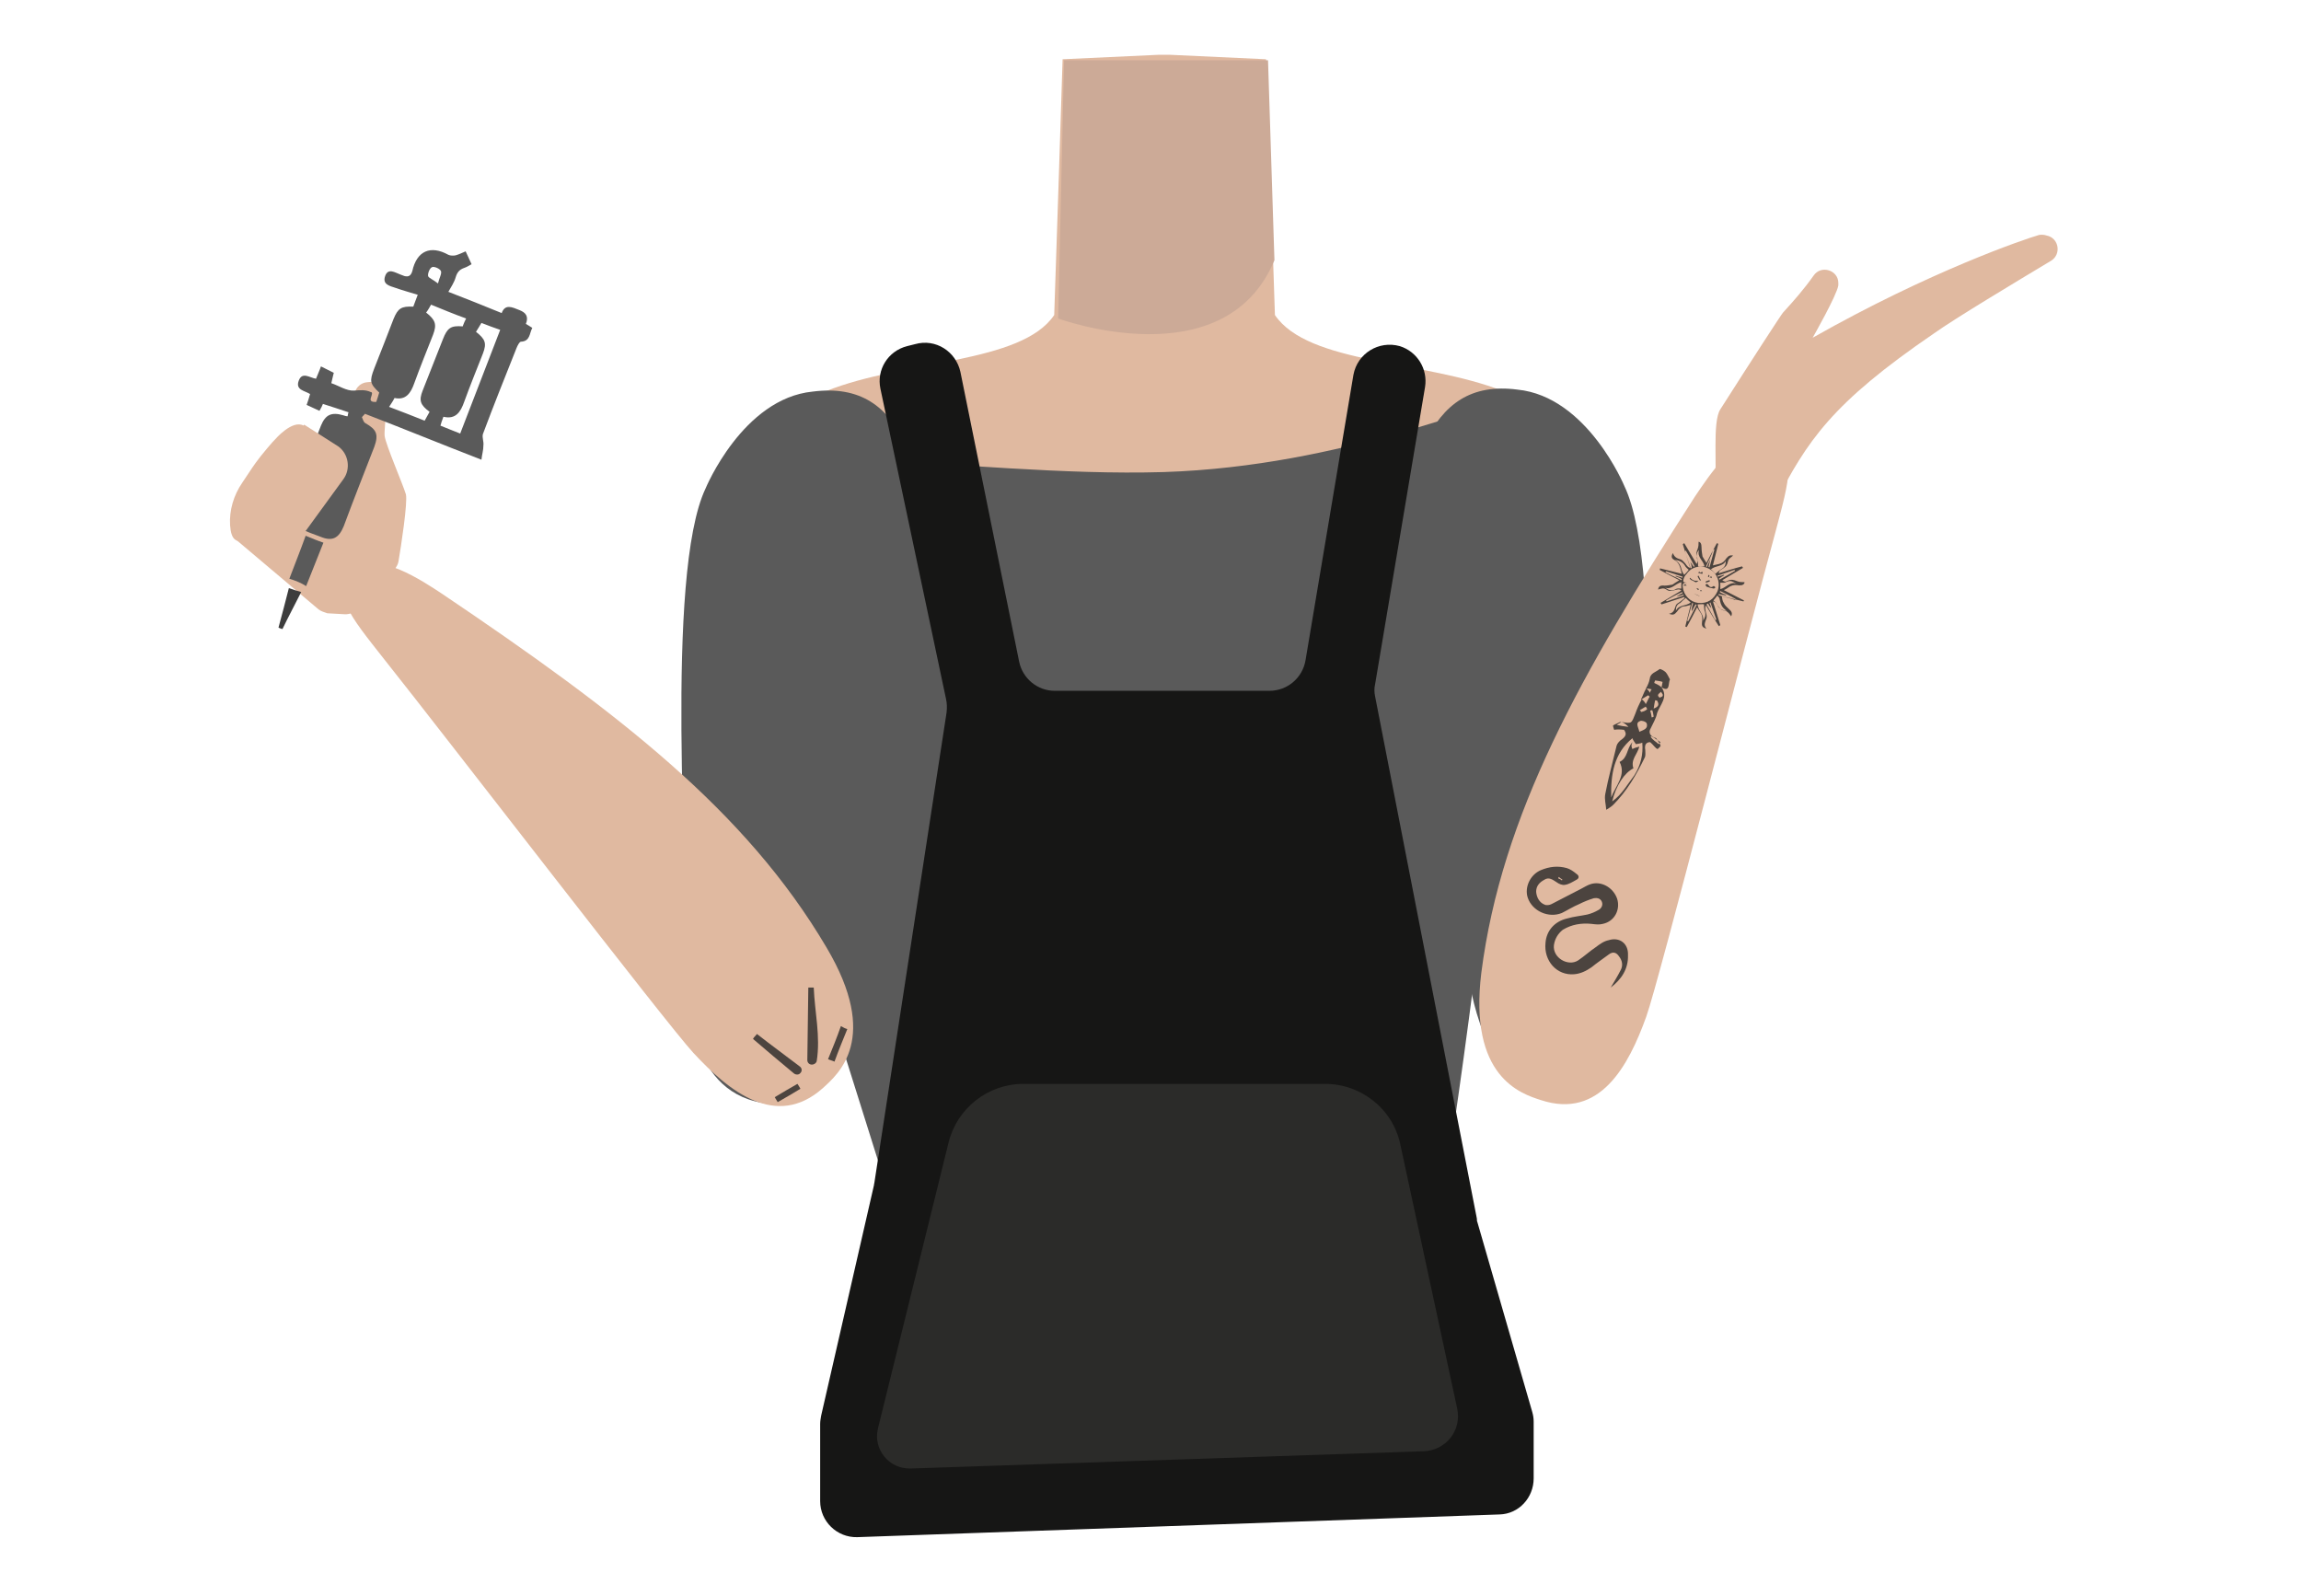 <?xml version="1.0" encoding="utf-8"?>
<!-- Generator: Adobe Illustrator 26.0.3, SVG Export Plug-In . SVG Version: 6.00 Build 0)  -->
<svg version="1.1" id="Calque_9" xmlns="http://www.w3.org/2000/svg" xmlns:xlink="http://www.w3.org/1999/xlink" x="0px" y="0px"
	 viewBox="0 0 466 323.3" style="enable-background:new 0 0 466 323.3;" xml:space="preserve">
<style type="text/css">
	.st0{fill:#E0B9A0;}
	.st1{fill:#CCAA97;}
	.st2{fill:#5A5A5A;}
	.st3{fill:#161615;}
	.st4{fill:#2B2B29;}
	.st5{fill:#4C443F;}
	.st6{fill:#3D3D3D;}
</style>
<path class="st0" d="M236.1,174.9c-5.8-3.9-8.5-0.7-14.7,2.7c-10.4,5.8-16.9,25.6-28.3,28.3c-4.1,1-13.5-16.3-14.6-23.1
	c-1.7-10.1,2.7-29.8-9-40c-9.9-8.6-22.7-4-27-17.7c-7.5-23.7,14.3-41.6,24.8-45.9c16.1-6.4,39.5-5.5,46.2-15.4l1-30l0.7-21.8
	l19.4-0.9h2.4l19.4,0.9l0.8,21.8l1,30c6.8,10,30.1,9.1,46.2,15.4c10.6,4.3,32.2,22.1,24.8,45.9c-4.3,13.7-17.2,9.1-27,17.7
	c-11.6,10.2-7.3,29.8-9,40c-1.1,6.8-10.5,24-14.6,23.1c-11.5-2.7-18-22.5-28.3-28.3C244.6,174.3,241.9,171,236.1,174.9"/>
<path class="st1" d="M214.3,64.5c0,0,33.7,12.4,43.8-11.8l-1.3-40.5h-41.3L214.3,64.5z"/>
<path class="st2" d="M287.1,271.2c7.3-31.2,27.6-186.1,17.7-189.4c-3.5-1.1-32.3,12.6-69.1,13.8c-40.5,1.2-89.1-9.5-92.3,5.5
	c-4.6,21.3,37.7,139.1,45.1,170.3"/>
<path class="st2" d="M183.6,90.4c9.4,20-1,31.5-4.4,41.8c-5.3,16.2-2.8,49.7-4.8,66.2c-0.9,7.8-6.2,25.6-18.7,25.1l0,0
	c-16.1-1.5-16.7-20.9-16.6-28.4c0.3-15.3-4.5-78.8,3.8-96.2c0,0,7.5-18.2,21.7-19.6C174.1,78.1,179.8,82.1,183.6,90.4L183.6,90.4z"
	/>
<path class="st0" d="M166.6,220.4c-9.4,8.3-18.9,0.7-26.2-7.2c-5.2-5.6-50.1-64-62.6-79.7c-7-8.9-11-13.5-6.1-18.1
	c4.4-4.2,14.1,2.4,17.9,4.9c35.6,24,61.4,43.8,77.8,71.6C178.3,210.3,169.8,217.5,166.6,220.4z"/>
<path class="st2" d="M288.4,90c-9.4,20,1,31.5,4.3,41.8c5.3,16.2,2.8,49.7,4.8,66.2c1,7.8,6.2,25.6,18.7,25.1l0,0
	c16.1-1.5,16.7-20.9,16.6-28.4c-0.3-15.3,4.5-78.8-3.8-96.2c0,0-7.5-18.2-21.7-19.6C298,77.7,292.3,81.7,288.4,90z"/>
<path class="st0" d="M312.1,222.8c11.9,3.9,17.7-6.9,21.3-16.9c2.6-7.2,20.8-78.6,26.1-97.9c2.9-11,4.8-16.8-1.6-19
	c-5.8-2.1-12,7.7-14.6,11.5C320,136.7,304.1,165,300,197C297.4,218.1,308,221.5,312.1,222.8z"/>
<path class="st0" d="M361.1,63.3c2.2-2.4,4.3-4.8,6.2-7.5c1.5-2.2,5-1.1,5,1.5c0,0.2,0,0.4,0,0.5c-0.3,2-5.2,10.6-5.2,10.6l0,0
	c23.8-13.5,43-20,45.8-20.8c0.4-0.1,1-0.1,1.6,0.1c2.5,0.5,3,3.8,0.9,5.1c-7,4.2-19.5,11.7-23.7,14.7
	c-20.8,14.2-25.7,21.8-32.2,34.4c-1.1,2.2-14.3-0.2-12.3-5c0.7-1.7-0.5-11.4,1.2-14C354.9,72.7,360.8,63.6,361.1,63.3z"/>
<path class="st3" d="M178.3,78.7l13.3,62.9c0.2,0.9,0.2,1.8,0.1,2.7l-14.6,95.1c0,0.2-0.1,0.3-0.1,0.6l-10.7,46.7
	c-0.1,0.6-0.2,1.1-0.2,1.7V304c0,4.1,3.4,7.4,7.5,7.3l130.1-4.6c3.9-0.1,6.9-3.4,6.9-7.3v-11.5c0-0.7-0.1-1.3-0.3-2l-11.1-38.4
	c-0.1-0.2-0.1-0.4-0.1-0.7l-20.6-105.7c-0.2-0.9-0.2-1.8,0-2.6l10.1-60.1c0.6-3.7-1.6-7.2-5.1-8.3l0,0c-4.3-1.2-8.6,1.5-9.4,5.8
	l-9.7,57.8c-0.6,3.6-3.7,6.2-7.3,6.2h-43.5c-3.5,0-6.5-2.5-7.2-5.9l-11.9-58.7c-0.9-4.1-5-6.8-9.2-5.6l-1.6,0.4
	C179.8,71.1,177.5,74.9,178.3,78.7z"/>
<path class="st4" d="M288.4,293.9l-104,3.5c-4.4,0.1-7.6-3.9-6.6-8.1l14.3-57.9c1.7-6.9,7.9-11.9,15.2-11.9h61
	c7.4,0,13.8,5.1,15.3,12.3l11.5,53.4C296.1,289.7,292.8,293.7,288.4,293.9z"/>
<path class="st5" d="M326.2,200c0.7-1.2,1.4-2.3,2-3.5c0.5-0.9,0.4-1.9-0.3-2.8c-0.6-0.9-1.3-1-2.1-0.4c-1.2,0.9-2.4,1.7-3.5,2.6
	c-1,0.7-2.2,1.3-3.5,1.4c-3.5,0.3-6.2-2.7-5.8-6.4c0.2-2.4,1.8-4.3,4.4-4.9c1.4-0.4,2.7-0.5,4.1-0.8c0.8-0.2,1.5-0.5,2.2-0.9
	c0.6-0.3,1-1,0.7-1.7c-0.3-0.7-1-0.8-1.6-0.7c-1,0.3-2,0.7-3,1.2c-1.2,0.5-2.3,1.2-3.5,1.8c-2.7,1.1-6-0.4-6.9-3.1
	c-0.7-2.1,0.5-4.7,2.7-5.6c1.7-0.7,3.4-0.9,5.2-0.4c0.7,0.2,1.4,0.7,2,1.2c0.5,0.3,0.6,0.9-0.1,1.2c-0.7,0.4-1.5,0.9-2.3,1
	c-0.5,0.1-1.2-0.2-1.6-0.5c-0.8-0.5-1.6-1.2-2.6-0.5c-0.9,0.5-1.6,1.2-1.6,2.4c0.1,1.2,0.7,2.2,1.7,2.6c0.4,0.2,1,0.1,1.4-0.1
	c2-1,4-2.1,6-3.1c0.6-0.3,1.2-0.7,1.8-0.9c2.2-0.8,4.7,0.6,5.5,2.9c0.7,2.2-0.5,4.6-2.9,5.1c-0.7,0.2-1.5,0.1-2.3,0
	c-2-0.2-4,0.1-5.8,1.2c-1,0.8-1.6,1.8-1.8,3.1c-0.3,2.6,2.9,4.4,4.9,3.1c1.2-0.8,2.4-1.9,3.6-2.7c0.8-0.6,1.6-1.2,2.6-1.4
	c2.2-0.7,4,0.7,3.9,3C329.8,196.3,328.3,198.4,326.2,200z M316.3,178.3c0.1-0.1,0.1-0.1,0.1-0.2c-0.2-0.1-0.5-0.3-0.7-0.5
	c-0.1,0.1-0.1,0.1-0.1,0.3C315.9,178,316.1,178.1,316.3,178.3z"/>
<g>
	<path class="st0" d="M79.9,115.3c0.4-0.5,0.7-1,0.8-1.6c0.5-2.9,1.9-12,1.5-13.6c-0.6-2-4.1-10.1-4.3-11.8
		c-0.2-1.6,1.2-11.2,0.2-11.2c-0.6,0-2.3,0.2-3.7,0.3c-1.3,0.1-2.3,1-2.6,2.3l-1.5,5.3c-0.1,0.4-0.1,0.9-0.1,1.4l0.7,3.8
		c0.3,1.7-1.7,2.7-2.9,1.6l-1.3-2.3c-0.1-0.1-5.1-3.1-5.2-3.3c-2.3-1.3-5.8,2.8-5.8,2.8c-0.1,0-3,3.4-3.9,4.7
		c-0.3,0.4-0.5,0.7-0.7,1l-2,3c-1.8,2.6-2.7,5.7-2.5,8.7c0.1,1.4,0.4,2.6,1.2,3c0.2,0.1,0.4,0.2,0.6,0.4l16.1,13.6
		c0.5,0.4,1.2,0.6,1.8,0.8l3.6,0.2c0.9,0,1.8-0.3,2.3-0.9L79.9,115.3z"/>
	<path class="st2" d="M70.6,83.5c-1.7-0.6-3.4-1.1-5.2-1.7c-0.1,0.3-0.4,0.9-0.7,1.4c-0.9-0.4-1.7-0.8-2.6-1.2
		c0.2-0.6,0.5-1.4,0.7-2.2c-1.1-0.7-3-0.8-2.3-2.7c0.7-1.9,2.2-0.6,3.5-0.4c0.3-0.8,0.7-1.6,1-2.5c0.8,0.4,1.6,0.8,2.6,1.3
		c-0.1,0.5-0.3,1.1-0.5,2.1c1.5,0.5,3.1,1.6,4.6,1.5c1.3-0.1,2.3-0.2,3.4,0.3c0.1,0,0.1,0,0.2,0.1c0.3,0.6-1.2,2,0.9,1.9
		c0.2-0.6,0.4-1.2,0.6-1.9c-1.9-1.8-2-2.3-1-4.9c1.3-3.3,2.6-6.6,3.9-10c0.9-2.2,1.6-2.6,4-2.5c0.2-0.6,0.5-1.3,0.9-2.4
		c-1.6-0.5-3.1-0.9-4.5-1.4c-1.2-0.4-2.7-0.7-2.1-2.4c0.6-1.7,2-0.7,3.1-0.3c0.3,0.1,0.5,0.2,0.8,0.3c0.8,0.2,1.3,0,1.6-1
		c0.9-4.1,3.7-5.3,7.3-3.3c0.4,0.2,1.1,0.2,1.5,0.1c0.7-0.2,1.3-0.5,2-0.8c0.4,0.9,0.8,1.7,1.2,2.6c-0.5,0.3-1,0.6-1.6,0.8
		c-0.8,0.3-1.3,0.8-1.6,1.8c-0.3,1.1-1,2.1-1.5,3c3.4,1.3,7.1,2.8,10.8,4.3c0.7-1.9,2.1-1.2,3.6-0.6c1.3,0.5,1.9,1.3,1.3,2.8
		c0.4,0.2,0.8,0.5,1.3,0.8c-0.6,1.1-0.4,2.7-2.3,2.8c-0.3,0-0.7,0.8-0.9,1.3c-2.3,5.8-4.6,11.5-6.8,17.4c-0.2,0.7,0.2,1.5,0.1,2.3
		c0,1-0.3,1.9-0.4,2.9c-8-3.1-15.8-6.3-23.6-9.3c-0.2,0.3-0.4,0.4-0.6,0.7c0.2,0.4,0.3,1,0.7,1.2c2.3,1.3,2.7,2.3,1.8,4.8
		c-2.1,5.4-4.2,10.7-6.2,16.1c-1,2.4-2.3,3.1-4.7,2.1c-1.4-0.5-2.7-1-4-1.6c-2.4-1-3.1-2.3-2.2-4.7c2-5.4,4.2-10.8,6.3-16.2
		c0.9-2.2,2.1-2.8,4.5-2.1c0.3,0.1,0.6,0.2,0.9,0.2C70.5,83.8,70.5,83.6,70.6,83.5z M86.3,63.3c1.9,1.5,2.2,2.4,1.4,4.5
		c-1.3,3.3-2.6,6.5-3.8,9.8c-0.7,2-1.7,3.5-4,3c-0.4,0.8-0.8,1.3-1.1,1.8c2.6,1,5,1.9,7.2,2.8c0.3-0.6,0.7-1.2,1-1.8
		c-1.9-1.4-2.2-2.3-1.4-4.3c1.4-3.5,2.7-6.9,4.1-10.4c0.9-2.3,1.6-2.8,4-2.6c0.2-0.6,0.5-1.2,0.7-1.6c-2.5-0.9-4.9-1.9-7.1-2.8
		C87,62.2,86.7,62.8,86.3,63.3z M97.5,65.4c-0.4,0.7-0.8,1.3-1.1,1.8c1.9,1.5,2.2,2.3,1.4,4.4c-1.3,3.3-2.6,6.5-3.8,9.8
		c-0.7,2-1.7,3.6-4.2,3c-0.3,0.8-0.5,1.4-0.6,1.8c1.5,0.6,2.7,1.1,4,1.6c2.7-7,5.4-14,8.1-21C100.1,66.4,98.8,65.9,97.5,65.4z
		 M88.7,57.4c0.3-1.2,0.8-2,0.6-2.5c-0.2-0.5-1.4-1-1.8-0.8c-0.5,0.2-0.9,1.3-0.8,1.8C86.8,56.3,87.7,56.6,88.7,57.4z"/>
	<path class="st2" d="M58.6,117.2c1.1-2.9,2.3-5.9,3.3-8.7c1.2,0.5,2.4,1,3.6,1.4c-1.1,2.8-2.3,5.8-3.5,8.8
		C61.1,118.1,59.9,117.6,58.6,117.2z"/>
	<path class="st6" d="M56.4,127.1c0.7-2.6,1.4-5.2,2.1-8c0.9,0.3,1.4,0.5,2.5,0.8c-1.3,2.6-2.6,5-3.8,7.5
		C56.8,127.3,56.6,127.2,56.4,127.1z"/>
	<path class="st0" d="M69.5,97.1l-7.5,10.3c-2.1,2.8-6.1,3.5-8.9,1.4l0,0c-2.8-2.1-3.5-6.1-1.4-8.9L61.6,86l6.9,4.4
		C70.6,91.9,71.1,95,69.5,97.1z"/>
</g>
<path class="st5" d="M336.5,139.2c1.4,2-0.3,3.5-0.9,5.2c-0.2,1.1-0.8,2-1.3,3.1c-0.5,0.8-0.1,1.5,0.6,1.8c0.1,0.1,0.4,0.1,0.5,0.2
	c0.3,0.5,0.7,0.9,0.9,1.5c0.1,0.1-0.6,0.7-0.6,0.7c-0.5-0.2-0.8-0.8-1.5-1.4c-0.8,0-1.2,0.5-1,1.6c0,0.5,0.1,1.1-0.1,1.5
	c-1.7,3.5-3.6,6.8-6.4,9.6c-0.4,0.4-0.8,0.6-1.4,1c-0.1-1.3-0.4-2.1-0.2-3.2c0.6-3.2,1.5-6.4,2.3-9.8c0.1-0.4,0.6-1,1.1-1.3
	c0.9-0.7,0.9-1.2,0.4-1.9c-0.9-0.1-1.5-0.1-2,0c0,0-0.3-0.8-0.2-0.9c0.5-0.3,0.9-0.4,1.4-0.7c0,0,0.1,0.1,0.3,0
	c-0.4,0.2-0.6,0.4-1,0.6c0.8,0.2,1.5,0.3,2.4,0.4c-0.4-0.4-0.8-0.8-1.4-1c2.1,0.4,2,0.3,2.8-1.7c0.3-0.9,0.8-2,1.3-2.9
	c0.3,0.3,0.6,0.5,0.8,1c0.4-0.7,0.5-1.1,0.8-1.5c-0.1-0.1-0.1-0.1-0.3-0.3c-0.5,0.3-1,0.6-1.5,0.9c0.4-0.7,0.6-1.5,1.1-2.3
	c0.3,0.3,0.6,0.5,0.7,0.9c0.1-0.1,0.2-0.5,0.4-0.7c-0.4-0.1-0.8-0.2-1.2-0.1c0.4-0.7,0.7-1.4,0.8-2c0.1-1.2,1.3-1.4,2-2
	c0.1-0.1,0.9,0.3,1.2,0.6c0.4,0.4,0.6,1,0.9,1.5C337.8,138.3,338.3,140.3,336.5,139.2c0.1-0.4,0.2-1.1,0.2-1.1
	c-0.5-0.2-1.1-0.2-1.5-0.3c-0.1,0.1-0.1,0.4-0.2,0.5C335.6,138.6,336.1,138.8,336.5,139.2z M330.6,151.7c0.5-0.3,0.8-0.3,1.4-0.5
	c-0.4,1.6-1.8,2.6-1.2,4.4c-1.8,0.9-3.5,3.4-4.3,6.7c2-1.4,3.1-3.5,4.5-5.3c1.3-2.1,1.8-4.2,1.6-6.6c-0.4,0.2-0.9,0.2-1.3,0.3
	c-0.3-0.5-0.6-0.8-0.7-1.2c-3.8,3.1-4.4,7.4-4.3,12c0.9-2.4,3.1-4.5,1.7-7.2c1.7-0.8,1.4-2.7,2.6-4
	C330.3,150.9,330.4,151.3,330.6,151.7z M332,148.2c0.9-0.4,1.8-0.6,1.5-1.7c-0.2-0.4-1-0.6-1.3-0.5
	C331.1,146.4,331.8,147.2,332,148.2z M335.6,141.9c-0.1-0.1-0.3,0-0.4-0.1c-0.1,0.4-0.2,1.1-0.3,1.7
	C336.3,143,335.8,142.3,335.6,141.9z M335.9,150.7c0.1-0.1,0.3-0.3,0.4-0.4c-0.7-0.4-1.2-0.9-1.9-1.2l-0.1,0.1
	C334.7,149.9,335.4,150.2,335.9,150.7z M336.4,140.1c-0.3,0.3-0.6,0.4-0.6,0.7c-0.1,0.1,0.2,0.4,0.3,0.5c0.1-0.1,0.7-0.2,0.6-0.4
	C336.9,140.7,336.6,140.5,336.4,140.1z M333.6,143.6c-0.1-0.1-0.2-0.4-0.3-0.5c-0.4,0.2-0.6,0.4-1.2,0.7c0.1,0.1,0.3,0.3,0.2,0.4
	C332.8,144.1,333.2,144,333.6,143.6z M334.6,143.8c-0.1,0.1-0.3,0-0.4,0.2c0.2,0.4,0.2,0.9,0.3,1.3c0.1-0.1,0.3,0,0.4-0.2
	C334.8,144.7,334.8,144.2,334.6,143.8z"/>
<g>
	<path class="st5" d="M164.4,215.6c-0.5,0-0.9-0.4-0.9-0.9c0.1-4.9,0.1-9.8,0.2-14.7c0.4,0,0.8,0,1.1,0c0.2,5,1.4,9.9,0.6,14.9
		C165.3,215.3,164.9,215.6,164.4,215.6C164.4,215.6,164.4,215.6,164.4,215.6z"/>
	<path class="st5" d="M153.3,209.4c2.8,2.2,5.7,4.3,8.7,6.6c0.4,0.3,0.5,0.9,0.1,1.3c0,0,0,0,0,0c-0.3,0.4-0.9,0.4-1.3,0.1
		c-2.8-2.3-5.6-4.7-8.3-7C152.7,210,153,209.8,153.3,209.4z"/>
	<path class="st5" d="M171.6,208.4c-0.9,2.2-1.8,4.4-2.6,6.6c-0.4-0.2-0.9-0.3-1.3-0.5c0.9-2.2,1.8-4.4,2.6-6.7
		C170.8,208.1,171.2,208.3,171.6,208.4z"/>
	<path class="st5" d="M162.1,220.5c-1.5,0.9-3,1.8-4.6,2.7c-0.2-0.3-0.4-0.7-0.6-1c1.5-0.9,3-1.8,4.6-2.7
		C161.7,219.8,161.9,220.1,162.1,220.5z"/>
</g>
<g>
	<path class="st5" d="M345.5,122.6c-0.3,0.5-0.1,1,0,1.5c0.1,0.3,0.2,0.8,0.1,1.1c-0.2,0.7-0.7,1.4,0,2.1c-0.8-0.2-1-0.5-0.9-1.3
		c0.1-0.7,0.1-1.3-0.3-1.9c-0.2-0.3-0.5-0.7-0.7-1.1c-0.7,1.4-1.4,2.7-2.1,4c-0.1-0.1-0.2-0.1-0.3-0.1c0.4-1.5,0.7-2.9,1.1-4.4
		c-0.5,0.1-0.9,0.3-1.4,0.3c-0.6,0.1-1,0.5-1.4,1.1c-0.5,0.6-0.8,0.7-1.6,0.4c1.1-0.2,1.1-1,1.4-1.7c0.1-0.3,0.5-0.5,0.8-0.7
		c0.3-0.2,0.7-0.6,1-0.8c-0.1-0.1-0.1-0.1-0.1-0.2c-1.5,0.5-3.1,1-4.6,1.5c-0.1-0.1-0.1-0.2-0.2-0.3c1.4-0.8,2.8-1.7,4.2-2.5
		c-0.4-0.4-0.8-0.2-1.3-0.1c-0.6,0.2-1.2,0.3-1.7-0.1c-0.6-0.4-1.1-0.2-1.7,0c0.1-0.7,0.5-0.9,1.3-0.8c0.5,0,1-0.1,1.6-0.2
		c0.2-0.1,0.4-0.3,0.6-0.4c0.3-0.2,0.5-0.3,0.8-0.5c-1.4-0.7-2.7-1.4-4-2.1c0.1-0.1,0.1-0.2,0.1-0.3c1.5,0.4,2.9,0.7,4.4,1.1
		c-0.3-1.1-0.4-2.2-1.5-2.8c-0.6-0.3-0.7-0.7-0.3-1.4c0.3,0.9,0.9,1.1,1.6,1.3c0.3,0.1,0.6,0.5,0.9,0.8c0.3,0.4,0.5,0.8,1,0.9
		c-0.5-1.6-1-3.1-1.5-4.8c0.1-0.1,0.2-0.1,0.3-0.2c0.8,1.4,1.7,2.8,2.5,4.2c0.3-0.4,0.2-0.8,0.1-1.3c-0.3-0.7-0.1-1.2,0.1-1.7
		c0.2-0.5,0.2-1,0.2-1.5c0.4,0.1,0.6,0.4,0.6,1.2c0,0.6,0.1,1.2,0.2,1.8c0.2,0.4,0.5,0.8,0.8,1.3c0.7-1.4,1.4-2.7,2.1-4
		c0.1,0.1,0.2,0.1,0.3,0.1c-0.4,1.5-0.7,2.9-1.1,4.4c0.5-0.1,0.8-0.2,1.3-0.3c0.7-0.2,1.1-0.6,1.4-1.1c0.5-0.6,0.8-0.7,1.4-0.6
		c-0.3,0.3-0.7,0.5-0.9,0.8c-0.2,0.4-0.2,0.8-0.4,1.1c-0.1,0.3-0.5,0.5-0.7,0.7c-0.4,0.3-0.9,0.4-0.9,1c1.6-0.5,3.1-1,4.7-1.4
		c0.1,0.1,0.1,0.2,0.2,0.3c-1.4,0.8-2.8,1.7-4.2,2.5c0.4,0.3,0.6,0.4,1.1,0.1c0.7-0.3,1.2-0.2,1.9,0.1c0.5,0.2,1,0.2,1.5,0.2
		c0,0.3-0.1,0.4-0.5,0.6c-0.3,0-0.6,0.1-0.9,0c-0.7-0.1-1.4,0.1-1.9,0.5c-0.3,0.2-0.6,0.4-0.9,0.5c1.4,0.7,2.7,1.4,4.1,2.1
		c-0.1,0.1-0.1,0.2-0.1,0.2c-1.5-0.4-2.9-0.7-4.4-1.1c0.1,0.5,0.1,1,0.4,1.4c0.2,0.5,0.7,0.9,1,1.2c0.6,0.5,0.8,0.9,0.5,1.5
		c-0.2-0.3-0.5-0.7-0.8-0.9c-0.3-0.3-0.8-0.2-1.1-0.4c-0.3-0.1-0.5-0.5-0.7-0.7c-0.3-0.4-0.4-0.9-1.1-1c0.5,1.6,1,3.1,1.5,4.8
		c-0.1,0.1-0.2,0.1-0.3,0.2C347.2,125.4,346.3,124,345.5,122.6z M341.7,118c-0.8,0-1,0.2-0.9,0.9c0.2,1.7,1.5,3,3.1,3.2
		c2,0.2,3.2-0.8,3.9-2.3c0.7-1.7,0-3.7-1.5-4.5c-1.6-1-3.7-0.6-4.7,0.9c-0.4,0.4-0.7,0.9-0.7,1.6C341.2,118,341.4,118,341.7,118z
		 M349.5,113.6c-0.6,1.2-2.1,0.9-3,1.7c0.4,0.3,0.7,0.7,0.9,0.9c0.5-0.4,0.8-0.7,1.3-1C349.4,114.8,349.5,114.2,349.5,113.6z
		 M340.5,117.9c-1.2,0.3-2,1.6-3.3,1.1c0.7,0.5,1.4,0.8,2.2,0.3c0.3-0.2,0.8-0.1,1.1-0.1C340.5,118.8,340.5,118.4,340.5,117.9z
		 M344.1,111.4c-0.5,0.5-0.6,1-0.4,1.8c0.2,0.4,0.2,1,0.2,1.5c0.3,0.1,0.8,0,1.3,0C345,113.5,343.6,112.8,344.1,111.4z M341.4,121.1
		c-0.4,0.3-0.8,0.7-1.1,1c-0.7,0.3-0.9,0.8-0.9,1.6c0.6-1.3,2.1-0.9,3-1.7C342,121.7,341.7,121.4,341.4,121.1z M347,121.6
		c0.3,0.3,0.7,0.5,0.8,0.9c0.3,0.8,1,1.1,1.9,1.2c-0.9-0.6-1.2-1.2-1.4-2.2c0-0.3-0.2-0.6-0.5-0.9C347.5,121,347.2,121.4,347,121.6z
		 M339.2,113.4c0.9,0.5,1.2,1.2,1.4,2.1c0.1,0.3,0.3,0.7,0.5,0.9c0.4-0.4,0.7-0.7,0.9-1c-0.3-0.3-0.6-0.5-0.8-0.9
		C340.8,113.9,340.2,113.5,339.2,113.4z M344.9,125.7c0.4-0.6,0.6-1,0.4-1.8c-0.2-0.4-0.2-1-0.2-1.5c-0.3-0.1-0.8,0-1.3,0
		C343.9,123.7,345.2,124.5,344.9,125.7z M348.4,118c0,0.4,0,0.8,0,1.3c1.1-0.2,1.9-1.6,3.3-1.1c-0.9-0.4-1.1-0.8-2.2-0.3
		C349.3,118.1,348.8,118,348.4,118z M337.4,121.6c0.1,0.1,0.1,0.1,0.1,0.2c1.2-0.4,2.3-0.8,3.5-1.2c-0.1-0.1,0-0.1-0.1-0.2
		c-0.4,0.2-0.7,0.2-1.2,0.4c0,0-0.1-0.1,0-0.1c0.3-0.2,0.7-0.4,1.1-0.6c-0.1-0.1-0.1-0.1-0.1-0.2C339.5,120.4,338.5,121,337.4,121.6
		z M346.6,123.2L346.6,123.2c-0.3-0.3-0.5-0.6-0.7-1c-0.1,0.1-0.1,0.1-0.3,0.2c0.6,1.1,1.2,2.2,1.8,3.2c0.1-0.1,0.1-0.1,0.2-0.1
		c-0.4-1.2-0.8-2.3-1.2-3.5c-0.1,0.1-0.1,0-0.2,0.1C346.4,122.5,346.5,122.9,346.6,123.2z M342.9,122.2c-0.1-0.1-0.1,0-0.2-0.1
		c-0.3,1.2-0.7,2.4-1,3.6c0.1,0.1,0.1,0.1,0.2,0.1c0.6-1.1,1.1-2.2,1.7-3.3c-0.1-0.1-0.1-0.1-0.2-0.1c-0.3,0.4-0.5,1-0.8,1.4l0,0
		C342.6,123.3,342.7,122.7,342.9,122.2z M345.5,114.7c0.1,0.1,0.1,0.1,0.2,0.1c0.2-0.6,0.5-1,0.7-1.6l0,0c-0.1,0.6-0.3,1.1-0.4,1.6
		c0.1,0.1,0.1,0,0.2,0.1c0.3-1.2,0.7-2.4,1-3.6c-0.1-0.1-0.1-0.1-0.2-0.1C346.6,112.6,346,113.6,345.5,114.7z M342.3,113.8
		L342.3,113.8c0.3,0.3,0.5,0.7,0.7,1c0.1-0.1,0.1-0.1,0.2-0.1c-0.6-1.1-1.1-2.1-1.8-3.2c-0.1,0.1-0.1,0.1-0.2,0.1
		c0.4,1.2,0.8,2.3,1.2,3.5c0.1-0.1,0.1,0,0.2-0.1C342.6,114.6,342.5,114.2,342.3,113.8z M348.1,117.2c0.1,0.1,0.1,0.1,0.1,0.2
		c1.1-0.6,2.2-1.2,3.2-1.8c-0.1-0.1-0.1-0.1-0.1-0.2c-1.2,0.4-2.3,0.8-3.5,1.2c0.1,0.1,0,0.1,0.1,0.2c0.4-0.2,0.7-0.2,1.2-0.4
		l0.1,0.1C348.8,116.7,348.5,116.9,348.1,117.2z M337.4,115.7c-0.1,0.1,0,0.1-0.1,0.2c1.1,0.6,2.1,1,3.2,1.6
		c0.1-0.1,0.1-0.1,0.1-0.2c-0.4-0.3-0.8-0.4-1.3-0.6l0.1-0.1c0.4,0.1,0.9,0.3,1.3,0.4c0.1-0.1,0-0.1,0.1-0.2
		C339.7,116.4,338.6,116.1,337.4,115.7z M348.4,119.7c-0.1,0.1-0.1,0.1-0.1,0.2c0.4,0.3,0.9,0.4,1.3,0.6l-0.1,0.1
		c-0.4-0.1-1-0.2-1.4-0.3c-0.1,0.1,0,0.1-0.1,0.2c1.1,0.4,2.3,0.6,3.4,1c0.1-0.1,0.1-0.1,0.1-0.2
		C350.5,120.7,349.4,120.2,348.4,119.7z"/>
	<path class="st5" d="M345.6,118.8c-0.1-0.1-0.2-0.3-0.2-0.4c0.3-0.2,0.3-0.2,0.6,0.1c0.2,0.3,0.5,0.6,1,0.2
		c0.1-0.1,0.2,0.1,0.3,0.1l0.1,0.2c-0.1,0.1-0.3,0.2-0.3,0.2C346.5,119.1,346.1,119,345.6,118.8z"/>
	<path class="st5" d="M344,117.6c-0.5,0.4-0.5,0.4-1,0.1c-0.1-0.1-0.5-0.2-0.6-0.3c-0.1-0.1-0.2-0.2-0.2-0.3l0.1-0.1
		c0.1,0.1,0.1,0.2,0.2,0.2c0.2,0.2,0.4,0.3,0.7,0.4C343.5,117.6,343.7,117.6,344,117.6z"/>
	<path class="st5" d="M343.9,116c0.1-0.1,0.2-0.2,0.3-0.3c0,0.1,0,0.3,0.1,0.3c0.2-0.1,0.4-0.2,0.5-0.2c0,0.1,0,0.3,0,0.4
		C344.5,116.2,344.2,116.1,343.9,116z"/>
	<path class="st5" d="M344.3,117.6c-0.2-0.3-0.4-0.6-0.5-0.9c0.1-0.1,0.1-0.1,0.2-0.1c0.2,0.3,0.2,0.6,0.5,0.9
		C344.4,117.5,344.4,117.5,344.3,117.6z"/>
	<path class="st5" d="M341.6,118.6c-0.3,0-0.4,0-0.7,0c0.1-0.1,0.2-0.2,0.4-0.3C341.4,118.4,341.5,118.5,341.6,118.6z"/>
	<path class="st5" d="M345.4,117.8c0.3-0.2,0.5-0.2,0.8-0.3c0.1,0.1,0,0.1,0.1,0.2c-0.3,0.2-0.5,0.2-0.8,0.3
		C345.4,117.8,345.4,117.8,345.4,117.8z"/>
	<path class="st5" d="M343,120.2c0.5,0.2,0.9,0.3,1.3,0.6C343.8,120.6,343.5,120.4,343,120.2z"/>
	<path class="st5" d="M346.7,117.1c-0.2-0.1-0.4-0.2-0.5-0.2l0,0c0.1,0,0.3-0.2,0.4-0.2C346.6,116.8,346.6,116.9,346.7,117.1z"/>
	<path class="st5" d="M345.9,116.8c0-0.1,0.1-0.3,0.1-0.4c0.1,0.1,0.1,0.1,0.2,0.1c0,0.1-0.1,0.3-0.1,0.4
		C345.9,116.8,345.9,116.8,345.9,116.8z"/>
	<path class="st5" d="M343.9,119.5c-0.1-0.1-0.2-0.2-0.3-0.3l0.1-0.1c0.1,0.1,0.2,0.1,0.4,0.2C344,119.4,343.9,119.5,343.9,119.5z"
		/>
	<path class="st5" d="M344.7,119.7c-0.1,0-0.3,0-0.4,0l0-0.1C344.4,119.5,344.6,119.5,344.7,119.7
		C344.6,119.6,344.7,119.7,344.7,119.7z"/>
</g>
</svg>
